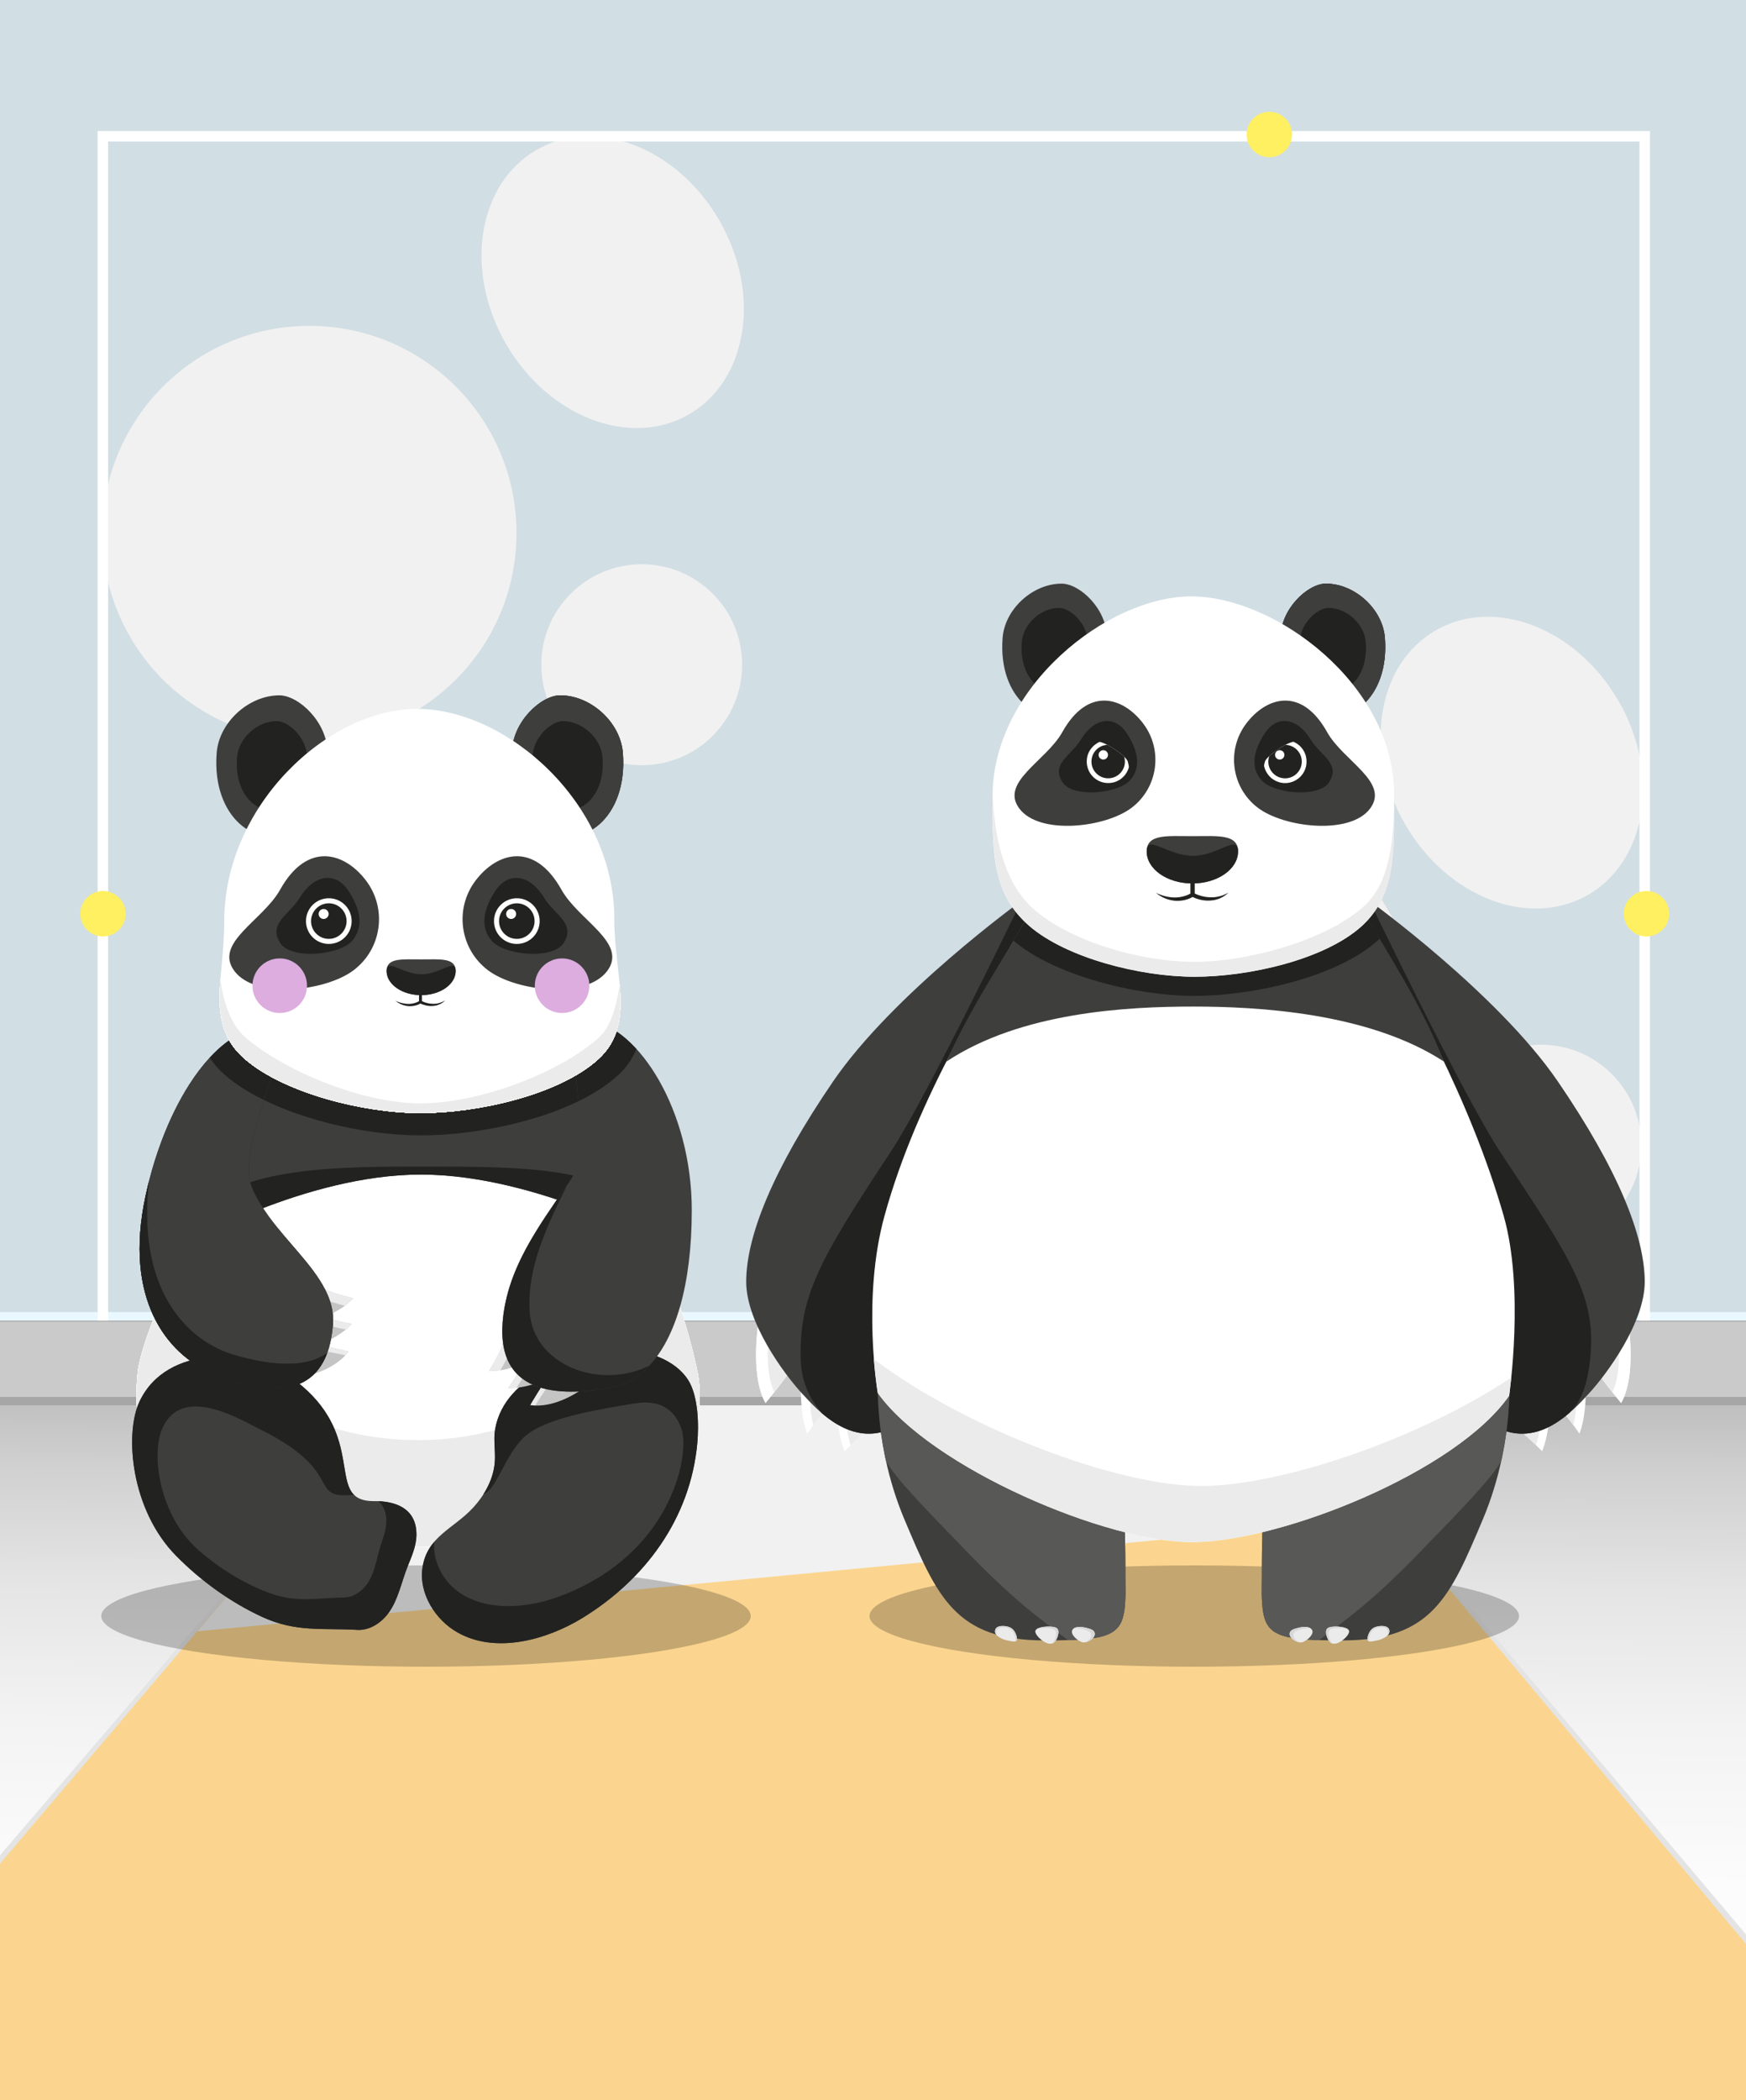 <?xml version="1.0" encoding="UTF-8"?><svg xmlns="http://www.w3.org/2000/svg" xmlns:xlink="http://www.w3.org/1999/xlink" viewBox="0 0 500 601"><rect x="0" y="0" width="500" height="601" fill="#808080" stroke="none"/><defs><style>.cls-1{fill:#e8f8fe;}.cls-2{fill:#fff;}.cls-3{fill:#cacaca;}.cls-4{fill:#dcadde;}.cls-5{fill:#f5f5f5;}.cls-6{fill:#a6a6a6;}.cls-7{isolation:isolate;}.cls-8{fill:#fbd58f;}.cls-9{fill:#585857;}.cls-9,.cls-10,.cls-11,.cls-12,.cls-13,.cls-14,.cls-15{mix-blend-mode:multiply;}.cls-10{fill:url(#Degradado_sin_nombre_5);}.cls-16{stroke:#fff;stroke-miterlimit:10;stroke-width:3px;}.cls-16,.cls-17{fill:none;}.cls-11,.cls-18{fill:#f1f1f1;}.cls-19{fill:#d1dee4;}.cls-20{fill:#3e3e3d;}.cls-21{clip-path:url(#clippath);}.cls-22{fill:#ebebeb;}.cls-12{opacity:.22;}.cls-23{fill:#cceaf0;}.cls-24{fill:#222221;}.cls-13{fill:#e4e4e4;}.cls-25{fill:#fff061;}.cls-14{fill:#d8d8d8;}.cls-26{fill:#c4c4c4;}</style><clipPath id="clippath"><rect class="cls-17" width="500" height="601"/></clipPath><linearGradient id="Degradado_sin_nombre_5" x1="249.15" y1="612.07" x2="250.44" y2="383.91" gradientUnits="userSpaceOnUse"><stop offset="0" stop-color="#fff"/><stop offset=".32" stop-color="#fcfcfc"/><stop offset=".52" stop-color="#f3f3f3"/><stop offset=".69" stop-color="#e5e5e5"/><stop offset=".84" stop-color="#d0d0d0"/><stop offset=".97" stop-color="#b6b6b6"/><stop offset="1" stop-color="#b0b0b0"/></linearGradient></defs><g class="cls-7"><g id="Capa_2"><g id="Capa_1-2"><g class="cls-21"><rect id="pared" class="cls-19" width="500" height="378"/><rect id="suelo" class="cls-23" x="-.34" y="382" width="500.34" height="219"/><rect id="suelo-2" class="cls-10" x="-.34" y="382" width="500.34" height="219"/><g id="alfombra"><polygon class="cls-13" points="540 601 0 601 .01 530.96 109.8 402.83 371.99 402 500 553.62 540 601"/><polygon id="alfombra-2" class="cls-8" points="537.38 601 -.38 601 .01 533.38 111.31 402.24 370.84 402 500 556.33 537.38 601"/><polygon class="cls-11" points="397.98 434.43 56.55 466.86 111.31 402.24 370.84 402 397.98 434.43"/></g><g id="zocalo"><rect class="cls-3" y="378.13" width="500" height="24.06"/><rect class="cls-6" y="399.79" width="500" height="2.4"/><rect class="cls-1" y="375.49" width="500" height="2.4"/></g><g><g><g id="ursids" class="cls-15"><circle class="cls-18" cx="88.6" cy="152.57" r="59.31"/><ellipse class="cls-18" cx="175.45" cy="80.76" rx="35.29" ry="43.69" transform="translate(-16.87 98.54) rotate(-30)"/><circle class="cls-18" cx="183.77" cy="190.24" r="28.76"/></g><g id="ursids-2" class="cls-15"><circle class="cls-18" cx="346.1" cy="290.07" r="59.31"/><ellipse class="cls-18" cx="432.95" cy="218.26" rx="35.29" ry="43.69" transform="translate(-51.13 245.72) rotate(-30)"/><circle class="cls-18" cx="441.27" cy="327.74" r="28.76"/></g></g><polyline class="cls-16" points="29.46 378 29.46 39 471 39 471 378"/></g><ellipse class="cls-12" cx="342" cy="462.5" rx="93" ry="14.5"/><ellipse class="cls-12" cx="122" cy="462.5" rx="93" ry="14.5"/><g><g id="G12L01T010101_NBN_sin_N"><g><path class="cls-2" d="m217.52,376.23s-3.17,16.68,1.7,25.3c0,0,7.56-9.12,7.31-10.08-.12-.47-.4-3.49-2.6-7.14-2.25-3.73-6.41-8.08-6.41-8.08Z"/><path class="cls-2" d="m217.52,376.23s-3.17,16.68,1.7,25.3c0,0,7.56-9.12,7.31-10.08-.12-.47-.4-3.49-2.6-7.14-2.25-3.73-6.41-8.08-6.41-8.08Z"/><path class="cls-22" d="m226.53,391.45c-.12-.47-.4-3.49-2.6-7.14-.94-1.57-2.23-3.24-3.4-4.66-.46,2.97-1.7,12.85,1.21,18.76,2.17-2.74,4.94-6.38,4.78-6.96Z"/><path class="cls-2" d="m229.43,391.42s-.88,12.65,1.76,18.88c0,0,4-6.18,7.45-8.62,2.11-1.5-1.35-4.33-3.94-7.25-1.69-1.9-5.27-3.01-5.27-3.01Z"/><path class="cls-22" d="m234.7,394.43c-.73-.83-1.82-1.5-2.82-2-.12,2.67-.31,10.11,1.02,15.43,1.49-2,3.71-4.74,5.74-6.18,2.11-1.5-1.35-4.33-3.94-7.25Z"/><path class="cls-2" d="m240.58,399.84s-2.04,7.03,1.26,15.49c0,0,4.54-4.6,7.48-6.72,1.47-1.06-.82-3.81-3.05-6.19s-5.69-2.58-5.69-2.58Z"/><path class="cls-22" d="m242.82,400.3c-.35,1.56-1.26,6.88.77,13.31,1.59-1.53,3.95-3.72,5.73-5,1.47-1.06-.82-3.81-3.05-6.19-1.05-1.12-2.36-1.75-3.45-2.12Z"/></g><path class="cls-20" d="m292.49,257.82s-36.73,26.53-53.94,51.71c-17.21,25.18-24.86,44.23-24.86,57.32,0,11.64,10.83,26.33,15.8,31.75s14.21,15.51,25.97,10.21c11.76-5.29,27.65-74.75,31.02-89.12,2.4-10.24,16.76-56.73,6.02-61.88Z"/><path class="cls-24" d="m292.49,257.82s-27.15,56.33-37.43,71.85c-20.79,31.37-26.14,41.38-25.77,59.22.2,9.71,5.6,14.58,5.94,15.46,5.14,4.43,12.08,8.13,20.22,4.47,11.76-5.29,27.65-74.75,31.02-89.12,2.4-10.24,16.76-56.73,6.02-61.88Z"/></g><g id="G13L02T010101_NBN_sin_N"><g><path class="cls-2" d="m465.94,376.23s3.17,16.68-1.7,25.3c0,0-7.56-9.12-7.31-10.08.12-.47.4-3.49,2.6-7.14,2.25-3.73,6.41-8.08,6.41-8.08Z"/><path class="cls-2" d="m465.94,376.23s3.17,16.68-1.7,25.3c0,0-7.56-9.12-7.31-10.08.12-.47.4-3.49,2.6-7.14,2.25-3.73,6.41-8.08,6.41-8.08Z"/><path class="cls-22" d="m456.94,391.45c.12-.47.4-3.49,2.6-7.14.94-1.57,2.23-3.24,3.4-4.66.46,2.97,1.7,12.85-1.21,18.76-2.17-2.74-4.94-6.38-4.78-6.96Z"/><path class="cls-2" d="m454.04,391.42s.88,12.65-1.76,18.88c0,0-4-6.18-7.45-8.62-2.11-1.5,1.35-4.33,3.94-7.25,1.69-1.9,5.27-3.01,5.27-3.01Z"/><path class="cls-22" d="m448.76,394.43c.73-.83,1.82-1.5,2.82-2,.12,2.67.31,10.11-1.02,15.43-1.49-2-3.71-4.74-5.74-6.18-2.11-1.5,1.35-4.33,3.94-7.25Z"/><path class="cls-2" d="m442.89,399.84s2.04,7.03-1.26,15.49c0,0-4.54-4.6-7.48-6.72-1.47-1.06.82-3.81,3.05-6.19,2.25-2.4,5.69-2.58,5.69-2.58Z"/><path class="cls-22" d="m440.65,400.3c.35,1.56,1.26,6.88-.77,13.31-1.59-1.53-3.95-3.72-5.73-5-1.47-1.06.82-3.81,3.05-6.19,1.05-1.12,2.36-1.75,3.45-2.12Z"/></g><path class="cls-20" d="m392.2,257.82s36.73,26.53,53.94,51.71c17.21,25.18,24.86,44.23,24.86,57.32,0,11.64-10.83,26.33-15.8,31.75-4.96,5.42-14.21,15.51-25.97,10.21-11.76-5.29-27.65-74.75-31.02-89.12-2.4-10.24-16.76-56.73-6.02-61.88Z"/><path class="cls-24" d="m392.18,257.82s27.15,56.33,37.43,71.85c20.79,31.37,27.6,41.47,25.77,59.22-1.3,12.65-5.6,14.58-5.94,15.46-5.14,4.43-12.08,8.13-20.22,4.47-11.76-5.29-27.65-74.75-31.02-89.12-2.4-10.24-16.76-56.73-6.02-61.88Z"/></g><g id="G10L03T010101_NBN_sin"><path class="cls-20" d="m251.44,400.38c.03.7.07,1.42.11,2.15.21,3.42.6,7.1,1.26,10.95.2,1.11.41,2.24.64,3.37.06.32.12.65.21.99,1.19,5.5,2.91,11.24,5.31,16.94,9.36,22.17,14.54,34.69,40.19,34.69,2.48,0,4.7-.02,6.68-.08.36-.01.73-.02,1.09-.04,3.27-.12,5.84-.37,7.88-.82.02-.01.03-.01.05-.01.5-.12.97-.25,1.41-.39.02,0,.04-.01.05-.01.45-.15.85-.31,1.23-.5.36-.17.69-.33.97-.5.22-.14.41-.26.55-.37.12-.1.25-.21.36-.31,1.21-1.03,1.93-2.45,2.33-4.33.14-.6.24-1.22.31-1.84-.01-.01-.01-.02,0-.03.03-.28.05-.56.08-.84.08-.95.14-1.97.16-3.09v-.56c.03-1.91-.01-4.08-.03-6.55v-.05c-.02-1.4-.03-2.9-.03-4.49,0-.67-.02-1.33-.03-2.01-.02-.68-.05-1.34-.07-2.02-.18-4.85.73-8.97,2.52-13.48,1.71-4.32,1.1-7.84-.55-11.19h0c-1.25-2.52-3.08-4.93-4.99-7.5-2.96-4.01-5.57-8.07-8.63-12.05-2.46-3.19-4.74-6.46-7.17-9.63-.05-.07-.11-.15-.18-.23-1.16-1.5-2.33-2.98-3.6-4.42-.26-.32-.54-.62-.81-.94-8.61-9.55-18.34-20.28-32.34-20.32-.85-.01-1.72.04-2.52.33-1.87.68-3.06,2.49-4.01,4.24-3.08,5.71-5.91,12.56-7.36,18.88-.06.29-.14.59-.2.9-.15.7-.28,1.41-.39,2.11-.05.33-.09.68-.14,1.02-.02.17-.04.33-.06.5-.04.49-.09,1-.14,1.54-.08,1.07-.15,2.21-.19,3.41-.06,2.02-.06,4.24.03,6.59Z"/><path class="cls-9" d="m251.44,400.38c.03.7.07,1.42.11,2.15.21,3.42.6,7.1,1.26,10.95.2,1.11.41,2.24.64,3.37.06.32.12.65.21.99,1.75,4.57,17.1,19.82,20.6,23.51,16.09,16.92,23.34,21.66,31.58,28.05.36-.01.73-.02,1.09-.04,2.56-.1,5.07-.35,7.6-.78.09-.01.19-.03.28-.04.02-.01.03-.01.05-.01.5-.12.97-.25,1.41-.39.02,0,.04-.01.05-.01.45-.15.85-.31,1.23-.5.36-.17.69-.33.97-.5.22-.14.41-.26.55-.37.12-.1.25-.21.36-.31,1.21-1.03,1.93-2.45,2.33-4.33.14-.6.24-1.22.31-1.84-.01-.01-.01-.02,0-.03.03-.28.05-.56.08-.84.08-.95.14-1.97.16-3.09v-.56c0-2.16-.19-4.4-.03-6.55v-.05c-.02-1.4-.03-2.9-.03-4.49,0-.67-.02-1.33-.03-2.01-.02-.68-.05-1.34-.07-2.02-.18-4.85.73-8.97,2.52-13.48,1.71-4.32,1.1-7.84-.55-11.19h0c-1.75-2.41-3.22-5.09-4.99-7.5-2.96-4.01-5.57-8.07-8.63-12.05-2.46-3.19-4.74-6.46-7.17-9.63-.05-.07-.11-.15-.18-.23-1.21-1.47-2.36-2.98-3.6-4.42-.26-.32-.54-.62-.81-.94-8.61-9.55-18.34-20.28-32.34-20.32-.85-.01-1.72.04-2.52.33-1.87.68-3.06,2.49-4.01,4.24-3.08,5.71-5.91,12.56-7.36,18.88-.06.29-.14.59-.2.9-.15.7-.28,1.41-.39,2.11-.05.33-.09.68-.14,1.02-.02.17-.04.33-.06.5-.05.49-.09,1-.14,1.54-.08,1.07-.15,2.21-.19,3.41-.06,2.02-.06,4.24.03,6.59Z"/><g id="garras"><path class="cls-22" d="m291.13,469.45c-.16.3-.53.41-1.16.31-.97-.16-1.95-.32-2.88-.71-.77-.32-2.52-1.2-2.09-2.62.37-1.23,2.22-1.18,3.21-.99,1.55.29,2.32,1.08,2.82,2.56.22.66.27,1.15.11,1.45Z"/><path class="cls-14" d="m285,466.43c.37-1.23,2.22-1.18,3.21-.99,1.55.29,2.32,1.08,2.82,2.56.22.66.27,1.15.11,1.45-.07.12-.17.21-.31.27.09-.3.04-.74-.13-1.32-.44-1.48-1.13-2.27-2.5-2.56-.87-.19-2.51-.24-2.85.99-.13.47-.04.88.16,1.24-.43-.43-.71-.97-.51-1.64Z"/><path class="cls-22" d="m300.95,470.42c-.26.02-.54-.01-.85-.09-1.1-.27-3.32-1.84-3.61-3.3-.08-.4.25-.73.56-.91,1.18-.66,3.97-.82,5.24-.34,1.38.52.69,2.55.21,3.46-.4.75-.89,1.13-1.55,1.17Z"/><path class="cls-14" d="m301.8,469.67c.48-.91,1.17-2.93-.21-3.46-1.16-.44-3.57-.35-4.88.17.1-.11.22-.2.34-.26,1.18-.66,3.97-.82,5.24-.34,1.38.52.69,2.55.21,3.46-.32.6-.7.96-1.17,1.1.17-.18.33-.4.48-.68Z"/><path class="cls-22" d="m312.04,466.14c.77.24,1.35.63,1.45,1.26.24,1.5-2.13,2.82-3.37,2.64-1.38-.2-4.44-2.8-2.58-4.04,1.15-.77,3.29-.24,4.5.13Z"/><path class="cls-14" d="m312.43,467.76c-.1-.64-.68-1.03-1.45-1.26-.9-.27-2.3-.64-3.44-.49,1.15-.77,3.29-.23,4.5.14.77.24,1.35.63,1.45,1.26.21,1.26-1.45,2.39-2.72,2.62.96-.48,1.81-1.33,1.66-2.26Z"/></g></g><g id="G11L04T010101_NBN_sin"><path class="cls-20" d="m432.19,400.38c-.03.7-.07,1.42-.11,2.15-.21,3.42-.6,7.1-1.26,10.95-.2,1.11-.41,2.24-.64,3.37-.06.32-.12.65-.21.99-1.19,5.5-2.91,11.24-5.31,16.94-9.36,22.17-14.54,34.69-40.19,34.69-2.48,0-4.7-.02-6.68-.08-.36-.01-.73-.02-1.09-.04-3.27-.12-5.84-.37-7.88-.82-.02-.01-.03-.01-.05-.01-.5-.12-.97-.25-1.41-.39-.02,0-.04-.01-.05-.01-.45-.15-.85-.31-1.23-.5-.36-.17-.69-.33-.97-.5-.22-.14-.41-.26-.55-.37-.12-.1-.25-.21-.36-.31-1.21-1.03-1.93-2.45-2.33-4.33-.14-.6-.24-1.22-.31-1.84.01-.01.01-.02,0-.03-.03-.28-.05-.56-.08-.84-.08-.95-.14-1.97-.16-3.09v-.56c-.03-1.91.01-4.08.03-6.55v-.05c.02-1.4.03-2.9.03-4.49,0-.67.02-1.33.03-2.01.02-.68.05-1.34.07-2.02.18-4.85-.73-8.97-2.52-13.48-1.71-4.32-1.1-7.84.55-11.19h0c1.25-2.52,3.08-4.93,4.99-7.5,2.96-4.01,5.57-8.07,8.63-12.05,2.46-3.19,4.74-6.46,7.17-9.63.05-.07.11-.15.18-.23,1.16-1.5,2.33-2.98,3.6-4.42.26-.32.54-.62.81-.94,8.61-9.55,18.34-20.28,32.34-20.32.85-.01,1.72.04,2.52.33,1.87.68,3.06,2.49,4.01,4.24,3.08,5.71,5.91,12.56,7.36,18.88.06.29.14.59.2.9.15.7.28,1.41.39,2.11.05.33.09.68.14,1.02.02.17.04.33.06.5.04.49.09,1,.14,1.54.08,1.07.15,2.21.19,3.41.06,2.02.06,4.24-.03,6.59Z"/><path class="cls-9" d="m432.19,400.38c-.03.7-.07,1.42-.11,2.15-.21,3.42-.6,7.1-1.26,10.95-.2,1.11-.41,2.24-.64,3.37-.06.32-.12.65-.21.99-1.75,4.57-17.1,19.82-20.6,23.51-16.09,16.92-23.34,21.66-31.58,28.05-.36-.01-.73-.02-1.09-.04-2.56-.1-5.07-.35-7.6-.78-.09-.01-.19-.03-.28-.04-.02-.01-.03-.01-.05-.01-.5-.12-.97-.25-1.41-.39-.02,0-.04-.01-.05-.01-.45-.15-.85-.31-1.23-.5-.36-.17-.69-.33-.97-.5-.22-.14-.41-.26-.55-.37-.12-.1-.25-.21-.36-.31-1.21-1.03-1.93-2.45-2.33-4.33-.14-.6-.24-1.22-.31-1.84.01-.01.01-.02,0-.03-.03-.28-.05-.56-.08-.84-.08-.95-.14-1.97-.16-3.09v-.56c0-2.16.19-4.4.03-6.55v-.05c.02-1.4.03-2.9.03-4.49,0-.67.02-1.33.03-2.01.02-.68.05-1.34.07-2.02.18-4.85-.73-8.97-2.52-13.48-1.71-4.32-1.1-7.84.55-11.19h0c1.75-2.41,3.22-5.09,4.99-7.5,2.96-4.01,5.57-8.07,8.63-12.05,2.46-3.19,4.74-6.46,7.17-9.63.05-.07.11-.15.18-.23,1.21-1.47,2.36-2.98,3.6-4.42.26-.32.54-.62.81-.94,8.61-9.55,18.34-20.28,32.34-20.32.85-.01,1.72.04,2.52.33,1.87.68,3.06,2.49,4.01,4.24,3.08,5.71,5.91,12.56,7.36,18.88.06.29.14.59.2.9.15.7.28,1.41.39,2.11.05.33.09.68.14,1.02.02.17.04.33.06.5.05.49.09,1,.14,1.54.08,1.07.15,2.21.19,3.41.06,2.02.06,4.24-.03,6.59Z"/><g id="garras-2"><path class="cls-22" d="m391.7,469.45c.16.3.53.41,1.16.31.97-.16,1.95-.32,2.88-.71.77-.32,2.52-1.2,2.09-2.62-.37-1.23-2.22-1.18-3.21-.99-1.55.29-2.32,1.08-2.82,2.56-.22.66-.27,1.15-.11,1.45Z"/><path class="cls-14" d="m397.83,466.43c-.37-1.23-2.22-1.18-3.21-.99-1.55.29-2.32,1.08-2.82,2.56-.22.66-.27,1.15-.11,1.45.07.12.17.21.31.27-.09-.3-.04-.74.13-1.32.44-1.48,1.13-2.27,2.5-2.56.87-.19,2.51-.24,2.85.99.13.47.04.88-.16,1.24.43-.43.71-.97.51-1.64Z"/><path class="cls-22" d="m381.88,470.42c.26.02.54-.01.85-.09,1.1-.27,3.32-1.84,3.61-3.3.08-.4-.25-.73-.56-.91-1.18-.66-3.97-.82-5.24-.34-1.38.52-.69,2.55-.21,3.46.4.75.89,1.13,1.55,1.17Z"/><path class="cls-14" d="m381.03,469.67c-.48-.91-1.17-2.93.21-3.46,1.16-.44,3.57-.35,4.88.17-.1-.11-.22-.2-.34-.26-1.18-.66-3.97-.82-5.24-.34-1.38.52-.69,2.55-.21,3.46.32.6.7.96,1.17,1.1-.17-.18-.33-.4-.48-.68Z"/><path class="cls-22" d="m370.79,466.14c-.77.24-1.35.63-1.45,1.26-.24,1.5,2.13,2.82,3.37,2.64,1.38-.2,4.44-2.8,2.58-4.04-1.15-.77-3.29-.24-4.5.13Z"/><path class="cls-14" d="m370.39,467.76c.1-.64.68-1.03,1.45-1.26.9-.27,2.3-.64,3.44-.49-1.15-.77-3.29-.23-4.5.14-.77.24-1.35.63-1.45,1.26-.21,1.26,1.45,2.39,2.72,2.62-.96-.48-1.81-1.33-1.66-2.26Z"/></g></g><g id="G02L05T010101_BNB_sin_N"><path class="cls-2" d="m430.59,347.9c6.06,21.09,1.58,51.54,1.58,51.54-15.05,21.66-64.62,41.54-90.22,41.9-24.72.35-75.34-21.3-90.57-42.68,0,0-4.66-26.96,1.93-50.76,9.48-34.25,28.68-63.76,40.74-85.24,7.32-13.05,23.58-20.12,47.93-20.86,24.04-.72,40.35,5.4,48.03,18.49,13.98,23.85,31.11,54.68,40.58,87.6Z"/><path class="cls-22" d="m344.7,425.27c-24.03.34-68.08-16.33-94.46-36.31.47,5.95,1.12,9.7,1.12,9.7,15.23,21.38,65.85,43.02,90.57,42.68,25.6-.36,75.17-20.24,90.22-41.9,0,0,.29-1.95.62-5.19-26.25,17.49-65.08,30.7-88.07,31.03Z"/><path class="cls-20" d="m341.74,288.07c18.2,0,50.16,1.65,71.77,15.75-6.6-16.68-15.97-30.77-23.46-43.53-7.68-13.1-23.99-19.22-48.03-18.49-24.34.73-40.64,7.81-47.96,20.86-6.48,11.55-15.74,24.89-23.05,41.16,21.48-14.26,52.04-15.75,70.74-15.75Z"/><path class="cls-24" d="m394.63,269.08c.12-.11.31-.31.43-.42-1.68-3.01-3.32-5.54-5.09-8.31-8.19-12.78-23.99-19.22-48.03-18.49-24.34.73-40.64,7.81-47.96,20.86-1.18,2.1-2.45,4.26-3.78,6.48,11.59,9.88,34.96,15.82,51.81,15.82s41.07-5.44,52.63-15.94Z"/></g><g id="G08L06T010101_Negro_G_N"><path id="oreja_I" class="cls-20" d="m316.99,182.51c0,8.25-2.93,13.42-11.82,20.64-6.4,5.2-19.46-2.65-18.05-20.64.65-8.22,8.64-15.48,16.89-15.48,5.22,0,12.98,7.28,12.98,15.48Z"/><path id="oreja_I-2" class="cls-24" d="m311.47,183.76c0,5.21-1.85,8.48-7.47,13.04-4.04,3.28-12.29-1.68-11.4-13.04.41-5.19,5.46-9.78,10.67-9.78,3.3,0,8.2,4.6,8.2,9.78Z"/></g><g id="G09L07T010101_Negro_G_N"><g id="oreja_D"><path class="cls-20" d="m366.72,182.51c0,8.25,2.93,13.42,11.82,20.64,6.4,5.2,19.46-2.65,18.05-20.64-.65-8.22-8.64-15.48-16.89-15.48-5.22,0-12.98,7.28-12.98,15.48Z"/><path class="cls-20" d="m366.72,182.51c0,8.25,2.93,13.42,11.82,20.64,6.4,5.2,19.46-2.65,18.05-20.64-.65-8.22-8.64-15.48-16.89-15.48-5.22,0-12.98,7.28-12.98,15.48Z"/><path class="cls-20" d="m366.72,182.51c0,8.25,2.93,13.42,11.82,20.64,6.4,5.2,19.46-2.65,18.05-20.64-.65-8.22-8.64-15.48-16.89-15.48-5.22,0-12.98,7.28-12.98,15.48Z"/></g><path id="oreja_D-2" class="cls-24" d="m372.24,183.76c0,5.21,1.85,8.48,7.47,13.04,4.04,3.28,12.29-1.68,11.4-13.04-.41-5.19-5.46-9.78-10.67-9.78-3.3,0-8.2,4.6-8.2,9.78Z"/></g><g id="G03L08T010101_Albino_sin_F1"><path id="cabeza" class="cls-2" d="m399.2,227.16c0,15.37.92,28.62-9.28,37.89-10.52,9.55-32.02,14.49-47.87,14.49s-36.75-5.45-47.25-14.49c-10.81-9.31-10.58-21.29-10.58-37.12,0-31.22,32.87-57.25,56.92-57.25s58.06,25.27,58.06,56.49Z"/><path class="cls-22" d="m390.63,259.33c-10.52,9.55-32.68,15.93-48.52,15.93s-35.42-5.87-45.92-14.92c-9.01-7.76-11.68-21.92-11.88-34.08-.02.55-.03,1.11-.03,1.66,0,15.83-.22,27.81,10.58,37.12,10.5,9.04,31.86,14.49,47.25,14.49s37.35-4.94,47.87-14.49c10.02-9.1,9.31-22.03,9.28-37.05-.15,11.08-.73,24.16-8.63,31.34Z"/></g><g id="G14L09T010101_negro_panda"><path class="cls-20" d="m304.21,209.53c-4.64,8.3-18,14.31-12.28,21.9,5.72,7.59,24.5,5.49,32.09-.23,7.59-5.72,9.1-16.51,3.38-24.1-5.72-7.59-15.8-10.8-23.19,2.43Z"/><path class="cls-24" d="m323.69,223.21c-3.4,4.01-16.35,5.11-19.31.82-3.68-5.33,2.4-7.82,5.12-12.33,3.78-6.28,9.63-7.24,13.17-1.85,2.86,4.36,4.43,9.36,1.03,13.37Z"/></g><g id="G15L10T010101_negro_panda"><path class="cls-20" d="m380.05,209.53c4.64,8.3,18,14.31,12.28,21.9-5.72,7.59-24.5,5.49-32.09-.23-7.59-5.72-9.1-16.51-3.38-24.1,5.72-7.59,15.8-10.8,23.19,2.43Z"/><path class="cls-24" d="m361.18,223.21c3.4,4.01,16.35,5.11,19.31.82,3.68-5.33-2.4-7.82-5.12-12.33-3.78-6.28-9.63-7.24-13.17-1.85-2.86,4.36-4.43,9.36-1.03,13.37Z"/></g><g id="G04L11T010101_negro"><path class="cls-2" d="m323.26,219.62h0c-.04.18-.09.33-.16.49-.04.1-.08.21-.12.31-.12.3-.28.57-.45.84-.1.16-.21.3-.31.45,0,.01-.01.01-.01.01-.12.16-.24.3-.37.44-.14.15-.27.29-.43.42-.14.12-.27.23-.42.33-.3.24-.64.44-.98.59-.17.08-.34.16-.53.23-.16.05-.32.11-.49.16-.04.01-.07.02-.11.03-.18.04-.35.08-.53.1-.2.04-.4.06-.6.07-3.4.22-6.31-2.35-6.53-5.75-.02-.39-.01-.76.04-1.12,0-.11.02-.23.04-.34.11-.71.36-1.37.72-1.98.06-.12.14-.24.22-.35.16-.24.32-.46.52-.67.09-.12.21-.24.32-.34.1-.1.22-.2.32-.29.23-.19.47-.36.72-.52l.37-.22s.01,0,.01,0l.41-.19c.59.11,1.35.43,2.18.85,1.72.89,3.67,2.26,4.85,3.42.49.47.84.91.99,1.26.02.05.03.09.04.15.17.61.3,1.18.29,1.62Z"/><path class="cls-24" d="m322.13,217.65c.17,2.63-1.83,4.92-4.47,5.08-2.65.18-4.93-1.83-5.09-4.47-.17-2.65,1.83-4.92,4.47-5.09h.05c1.72.89,3.67,2.26,4.85,3.42v.02c.04.12.07.25.09.37.05.22.08.44.09.67Z"/><circle class="cls-2" cx="315.95" cy="216.04" r="1.34"/></g><g id="G05L12T010101_negro"><path class="cls-2" d="m374.15,218.35c-.22,3.4-3.15,5.97-6.54,5.75-.37-.02-.73-.08-1.08-.17-.16-.04-.3-.08-.45-.14-.16-.05-.3-.1-.45-.17-.03-.01-.06-.02-.08-.03-.12-.05-.24-.11-.35-.18-.67-.33-1.26-.79-1.75-1.34-.1-.11-.2-.23-.29-.35-.08-.09-.16-.2-.22-.3-.09-.14-.19-.27-.26-.42t-.02-.02c-.06-.12-.13-.25-.19-.37-.02-.04-.04-.07-.05-.11-.06-.14-.11-.27-.17-.41-.06-.16-.11-.32-.16-.48-.04-.17-.08-.33-.11-.5.04-.33.15-.72.25-1.11.01-.05.03-.09.05-.15.17-.4.6-.92,1.21-1.46,1.19-1.11,3.01-2.37,4.62-3.23h.01c.86-.44,1.66-.76,2.26-.87h.02c.09.04.19.08.27.12.11.05.23.11.33.18.07.03.14.07.2.11.17.09.33.21.49.32.11.09.24.19.35.29.53.46.98,1.01,1.32,1.62.06.1.12.22.18.33.01.02.02.04.03.06.06.11.11.24.16.36.16.37.26.77.33,1.18.02.11.04.23.04.34.05.36.06.74.04,1.12Z"/><path class="cls-24" d="m372.78,218.27c-.17,2.63-2.45,4.65-5.08,4.47-2.65-.17-4.65-2.45-4.48-5.08.02-.25.05-.49.1-.73.04-.19.09-.36.16-.53,1.19-1.11,3.01-2.37,4.62-3.23h.01c.06,0,.14,0,.2.01,2.63.18,4.65,2.45,4.47,5.09Z"/><circle class="cls-2" cx="366.47" cy="216.04" r="1.34"/></g><path id="G06L13T010101_cerrada" class="cls-24" d="m349.31,256.48c-.42.14-.86.19-1.28.26-.44.02-.86.09-1.3.06-.86-.02-1.72-.12-2.56-.35l-.62-.18c-.2-.07-.41-.13-.61-.21-.28-.1-.56-.23-.81-.36v-4.75h-1.24v4.78c-.25.15-.54.29-.82.41-.4.16-.81.3-1.23.4-.84.23-1.71.31-2.59.31-.22,0-.44-.03-.66-.04l-.33-.03-.33-.05c-.22-.04-.44-.06-.66-.1l-.65-.16-.33-.08-.32-.11-.65-.21c-.22-.07-.42-.17-.64-.26l-.65-.26c.37.27.74.56,1.14.81.2.12.41.23.62.34l.31.17.33.14c.86.39,1.8.62,2.76.75.96.12,1.94.05,2.9-.14.48-.09.94-.25,1.4-.42.36-.15.69-.3,1.03-.5.34.17.67.3,1.01.43.45.16.91.3,1.37.4.93.19,1.89.28,2.84.19.48-.02.94-.13,1.41-.22.45-.15.91-.26,1.33-.47.87-.37,1.62-.93,2.3-1.54-.82.4-1.62.81-2.49,1.01Z"/><g id="G07L14T010101_pandanegro_G"><path class="cls-20" d="m354.54,243.67c0,5.06-5.86,9.16-13.08,9.16s-13.08-4.1-13.08-9.16,5.86-4.37,13.08-4.37,13.08-.68,13.08,4.37Z"/><path class="cls-24" d="m354.54,243.67c0,5.06-5.86,9.16-13.08,9.16s-13.08-4.1-13.08-9.16,5.99,1.26,13.22,1.26,12.95-6.32,12.95-1.26Z"/></g></g><g><g id="G02L01T0101_BNB_sin"><g><path class="cls-2" d="m175.24,442.52c-17.23,0-40.85,0-54.82.13-14.28.14-37.98-.13-54.08-.13-20.08,0-29.2-29.26-26.9-49.84.02-.16.04-.32.06-.48.02-.16.05-.33.07-.5.02-.11.04-.23.06-.34,0-.02,0-.04.01-.06.01-.08.03-.16.05-.25.15-.79.34-1.63.57-2.52.03-.12.06-.24.1-.36.16-.61.34-1.25.54-1.91.06-.2.12-.4.18-.6.12-.39.24-.78.38-1.19.14-.41.27-.83.42-1.26.06-.19.13-.38.2-.57.06-.18.13-.36.19-.55.7-2.01,1.5-4.16,2.36-6.39.14-.36.27-.72.42-1.08.53-1.36,1.07-2.76,1.64-4.19,1.83-4.64,3.79-9.55,5.62-14.44.39-1.03.78-2.06,1.2-3.09,5.7-14.29,13.43-27.65,15.95-39.67.12-.55.22-1.09.31-1.63.52-3.02.68-5.95.36-8.79-.33-2.95-.05-5.52.73-7.76,5.34-15.48,34.17-15.43,49.48-15.49,14.1-.05,41.22-.02,48.97,12.58.76,1.23,1.33,2.57,1.68,4.05.47,1.97.57,4.16.22,6.62-.36,2.48-.27,5.07.14,7.75.06.43.14.87.22,1.3,1.21,6.34,4.13,13.13,7.36,20.11,3.2,6.92,6.69,14.03,9.1,21.04.05.15.1.3.15.45.02.04.03.09.04.13,0,0,0,0,0,.01.23.68.44,1.35.65,2.02.03.09.05.18.08.26,1.44,4.73,2.92,9.24,4.34,13.67.32.98.63,1.96.94,2.93.15.49.31.97.46,1.46.15.48.3.97.45,1.45.11.36.22.71.33,1.06.14.45.27.9.41,1.35.09.29.17.57.26.86.11.36.22.72.32,1.09.14.48.28.97.42,1.45.42,1.45.81,2.9,1.19,4.36.13.49.25.97.37,1.46.38,1.51.73,3.04,1.06,4.57.1.44.19.89.28,1.34,2.65,13.04-3.43,49.6-24.54,49.6Z"/><path class="cls-2" d="m175.24,442.52c-17.23,0-40.85,0-54.82.13-14.28.14-37.98-.13-54.08-.13-20.08,0-29.2-29.26-26.9-49.84.02-.16.04-.32.06-.48.02-.16.05-.33.07-.5.02-.11.04-.23.06-.34,0-.02,0-.04.01-.06.01-.08.03-.16.05-.25.15-.79.34-1.63.57-2.52.03-.12.06-.24.1-.36.16-.61.34-1.25.54-1.91.06-.2.12-.4.18-.6.12-.39.24-.78.38-1.19.14-.41.27-.83.42-1.26.06-.19.13-.38.2-.57.06-.18.13-.36.19-.55.7-2.01,1.5-4.16,2.36-6.39.14-.36.27-.72.42-1.08.53-1.36,1.07-2.76,1.64-4.19,1.83-4.64,3.79-9.55,5.62-14.44.39-1.03.78-2.06,1.2-3.09,5.7-14.29,13.43-27.65,15.95-39.67.12-.55.22-1.09.31-1.63.52-3.02.68-5.95.36-8.79-.33-2.95-.05-5.52.73-7.76,5.34-15.48,34.17-15.43,49.48-15.49,14.1-.05,41.22-.02,48.97,12.58.76,1.23,1.33,2.57,1.68,4.05.47,1.97.57,4.16.22,6.62-.36,2.48-.27,5.07.14,7.75.06.43.14.87.22,1.3,1.21,6.34,4.13,13.13,7.36,20.11,3.2,6.92,6.69,14.03,9.1,21.04.05.15.1.3.15.45.02.04.03.09.04.13,0,0,0,0,0,.01.23.68.44,1.35.65,2.02.03.09.05.18.08.26,1.44,4.73,2.92,9.24,4.34,13.67.32.98.63,1.96.94,2.93.15.49.31.97.46,1.46.15.48.3.97.45,1.45.11.36.22.71.33,1.06.14.45.27.9.41,1.35.09.29.17.57.26.86.11.36.22.72.32,1.09.14.48.28.97.42,1.45.42,1.45.81,2.9,1.19,4.36.13.49.25.97.37,1.46.38,1.51.73,3.04,1.06,4.57.1.44.19.89.28,1.34,2.65,13.04-3.43,49.6-24.54,49.6Z"/><path class="cls-2" d="m175.24,442.52c-17.23,0-40.85,0-54.82.13-14.28.14-37.98-.13-54.08-.13-20.08,0-29.2-29.26-26.9-49.84.02-.16.04-.32.06-.48.02-.16.05-.33.07-.5.02-.11.04-.23.06-.34,0-.02,0-.04.01-.06.01-.08.03-.16.05-.25.15-.79.34-1.63.57-2.52.03-.12.06-.24.1-.36.16-.61.34-1.25.54-1.91.06-.2.12-.4.18-.6.12-.39.24-.78.38-1.19.14-.41.27-.83.42-1.26.06-.19.13-.38.2-.57.06-.18.13-.36.19-.55.7-2.01,1.5-4.16,2.36-6.39.14-.36.27-.72.42-1.08.53-1.36,1.07-2.76,1.64-4.19,1.83-4.64,3.79-9.55,5.62-14.44.39-1.03.78-2.06,1.2-3.09,5.7-14.29,13.43-27.65,15.95-39.67.12-.55.22-1.09.31-1.63.52-3.02.68-5.95.36-8.79-.33-2.95-.05-5.52.73-7.76,5.34-15.48,34.17-15.43,49.48-15.49,14.1-.05,41.22-.02,48.97,12.58.76,1.23,1.33,2.57,1.68,4.05.47,1.97.57,4.16.22,6.62-.36,2.48-.27,5.07.14,7.75.06.43.14.87.22,1.3,1.21,6.34,4.13,13.13,7.36,20.11,3.2,6.92,6.69,14.03,9.1,21.04.05.15.1.3.15.45.02.04.03.09.04.13,0,0,0,0,0,.01.23.68.44,1.35.65,2.02.03.09.05.18.08.26,1.44,4.73,2.92,9.24,4.34,13.67.32.98.63,1.96.94,2.93.15.49.31.97.46,1.46.15.48.3.97.45,1.45.11.36.22.71.33,1.06.14.45.27.9.41,1.35.09.29.17.57.26.86.11.36.22.72.32,1.09.14.48.28.97.42,1.45.42,1.45.81,2.9,1.19,4.36.13.49.25.97.37,1.46.38,1.51.73,3.04,1.06,4.57.1.44.19.89.28,1.34,2.65,13.04-3.43,49.6-24.54,49.6Z"/><path class="cls-2" d="m175.24,442.52c-17.23,0-40.85,0-54.82.13-14.28.14-37.98-.13-54.08-.13-20.08,0-29.2-29.26-26.9-49.84.02-.16.04-.32.06-.48.02-.16.05-.33.07-.5.02-.11.04-.23.06-.34,0-.02,0-.04.01-.06.01-.08.03-.16.05-.25.15-.79.34-1.63.57-2.52.03-.12.06-.24.1-.36.16-.61.34-1.25.54-1.91.06-.2.12-.4.18-.6.12-.39.24-.78.38-1.19.14-.41.27-.83.42-1.26.06-.19.13-.38.2-.57.06-.18.13-.36.19-.55.7-2.01,1.5-4.16,2.36-6.39.14-.36.27-.72.42-1.08.53-1.36,1.07-2.76,1.64-4.19,1.83-4.64,3.79-9.55,5.62-14.44.39-1.03.78-2.06,1.2-3.09,5.7-14.29,13.43-27.65,15.95-39.67.12-.55.22-1.09.31-1.63.52-3.02.68-5.95.36-8.79-.33-2.95-.05-5.52.73-7.76,5.34-15.48,34.17-15.43,49.48-15.49,14.1-.05,41.22-.02,48.97,12.58.76,1.23,1.33,2.57,1.68,4.05.47,1.97.57,4.16.22,6.62-.36,2.48-.27,5.07.14,7.75.06.43.14.87.22,1.3,1.21,6.34,4.13,13.13,7.36,20.11,3.2,6.92,6.69,14.03,9.1,21.04.05.15.1.3.15.45.02.04.03.09.04.13,0,0,0,0,0,.01.23.68.44,1.35.65,2.02.03.09.05.18.08.26,1.44,4.73,2.92,9.24,4.34,13.67.32.98.63,1.96.94,2.93.15.49.31.97.46,1.46.15.48.3.97.45,1.45.11.36.22.71.33,1.06.14.45.27.9.41,1.35.09.29.17.57.26.86.11.36.22.72.32,1.09.14.48.28.97.42,1.45.42,1.45.81,2.9,1.19,4.36.13.49.25.97.37,1.46.38,1.51.73,3.04,1.06,4.57.1.44.19.89.28,1.34,2.65,13.04-3.43,49.6-24.54,49.6Z"/><path class="cls-2" d="m175.24,442.52c-17.23,0-40.85,0-54.82.13-14.28.14-37.98-.13-54.08-.13-20.08,0-29.2-29.26-26.9-49.84.02-.16.04-.32.06-.48.02-.16.05-.33.07-.5.02-.11.04-.23.06-.34,0-.02,0-.04.01-.06.01-.08.03-.16.05-.25.15-.79.34-1.63.57-2.52.03-.12.06-.24.1-.36.16-.61.34-1.25.54-1.91.06-.2.12-.4.18-.6.12-.39.24-.78.38-1.19.14-.41.27-.83.42-1.26.06-.19.13-.38.2-.57.06-.18.13-.36.19-.55.7-2.01,1.5-4.16,2.36-6.39.14-.36.27-.72.42-1.08.53-1.36,1.07-2.76,1.64-4.19,1.83-4.64,3.79-9.55,5.62-14.44.39-1.03.78-2.06,1.2-3.09,5.7-14.29,13.43-27.65,15.95-39.67.12-.55.22-1.09.31-1.63.52-3.02.68-5.95.36-8.79-.33-2.95-.05-5.52.73-7.76,5.34-15.48,34.17-15.43,49.48-15.49,14.1-.05,41.22-.02,48.97,12.58.76,1.23,1.33,2.57,1.68,4.05.47,1.97.57,4.16.22,6.62-.36,2.48-.27,5.07.14,7.75.06.43.14.87.22,1.3,1.21,6.34,4.13,13.13,7.36,20.11,3.2,6.92,6.69,14.03,9.1,21.04.05.15.1.3.15.45.02.04.03.09.04.13,0,0,0,0,0,.01.23.68.44,1.35.65,2.02.03.09.05.18.08.26,1.44,4.73,2.92,9.24,4.34,13.67.32.98.63,1.96.94,2.93.15.49.31.97.46,1.46.15.48.3.97.45,1.45.11.36.22.71.33,1.06.14.45.27.9.41,1.35.09.29.17.57.26.86.11.36.22.72.32,1.09.14.48.28.97.42,1.45.42,1.45.81,2.9,1.19,4.36.13.49.25.97.37,1.46.38,1.51.73,3.04,1.06,4.57.1.44.19.89.28,1.34,2.65,13.04-3.43,49.6-24.54,49.6Z"/><path class="cls-2" d="m175.24,442.52c-17.23,0-40.85,0-54.82.13-14.28.14-37.98-.13-54.08-.13-20.08,0-29.2-29.26-26.9-49.84.02-.16.04-.32.06-.48.02-.16.05-.33.07-.5.02-.11.04-.23.06-.34,0-.02,0-.04.01-.06.01-.08.03-.16.05-.25.15-.79.34-1.63.57-2.52.03-.12.06-.24.1-.36.16-.61.34-1.25.54-1.91.06-.2.12-.4.18-.6.12-.39.24-.78.38-1.19.14-.41.27-.83.42-1.26.06-.19.13-.38.2-.57.06-.18.13-.36.19-.55.7-2.01,1.5-4.16,2.36-6.39.14-.36.27-.72.42-1.08.53-1.36,1.07-2.76,1.64-4.19,1.83-4.64,3.79-9.55,5.62-14.44.39-1.03.78-2.06,1.2-3.09,5.7-14.29,13.43-27.65,15.95-39.67.12-.55.22-1.09.31-1.63.52-3.02.68-5.95.36-8.79-.33-2.95-.05-5.52.73-7.76,5.34-15.48,34.17-15.43,49.48-15.49,14.1-.05,41.22-.02,48.97,12.58.76,1.23,1.33,2.57,1.68,4.05.47,1.97.57,4.16.22,6.62-.36,2.48-.27,5.07.14,7.75.06.43.14.87.22,1.3,1.21,6.34,4.13,13.13,7.36,20.11,3.2,6.92,6.69,14.03,9.1,21.04.05.15.1.3.15.45.02.04.03.09.04.13,0,0,0,0,0,.01.23.68.44,1.35.65,2.02.03.09.05.18.08.26,1.44,4.73,2.92,9.24,4.34,13.67.32.98.63,1.96.94,2.93.15.49.31.97.46,1.46.15.48.3.97.45,1.45.11.36.22.71.33,1.06.14.45.27.9.41,1.35.09.29.17.57.26.86.11.36.22.72.32,1.09.14.48.28.97.42,1.45.42,1.45.81,2.9,1.19,4.36.13.49.25.97.37,1.46.38,1.51.73,3.04,1.06,4.57.1.44.19.89.28,1.34,2.65,13.04-3.43,49.6-24.54,49.6Z"/></g><g><path class="cls-5" d="m193.3,369.55c-14.63,25.46-42.09,42.61-73.56,42.61s-58.3-16.76-73.05-41.74c-3.59,9.1-6.66,17.2-7.23,22.27-2.3,20.58,6.82,49.84,26.9,49.84,16.09,0,39.8.27,54.08.13,13.97-.13,37.59-.13,54.82-.13,21.1,0,27.19-36.56,24.54-49.6-1.62-7.95-3.96-15.52-6.49-23.37Z"/><path class="cls-2" d="m193.3,369.55c-14.63,25.46-42.09,42.61-73.56,42.61s-58.3-16.76-73.05-41.74c-3.59,9.1-6.66,17.2-7.23,22.27-2.3,20.58,6.82,49.84,26.9,49.84,16.09,0,39.8.27,54.08.13,13.97-.13,37.59-.13,54.82-.13,21.1,0,27.19-36.56,24.54-49.6-1.62-7.95-3.96-15.52-6.49-23.37Z"/><path class="cls-2" d="m193.3,369.55c-14.63,25.46-42.09,42.61-73.56,42.61s-58.3-16.76-73.05-41.74c-3.59,9.1-6.66,17.2-7.23,22.27-2.3,20.58,6.82,49.84,26.9,49.84,16.09,0,39.8.27,54.08.13,13.97-.13,37.59-.13,54.82-.13,21.1,0,27.19-36.56,24.54-49.6-1.62-7.95-3.96-15.52-6.49-23.37Z"/><path class="cls-2" d="m193.3,369.55c-14.63,25.46-42.09,42.61-73.56,42.61s-58.3-16.76-73.05-41.74c-3.59,9.1-6.66,17.2-7.23,22.27-2.3,20.58,6.82,49.84,26.9,49.84,16.09,0,39.8.27,54.08.13,13.97-.13,37.59-.13,54.82-.13,21.1,0,27.19-36.56,24.54-49.6-1.62-7.95-3.96-15.52-6.49-23.37Z"/><path class="cls-2" d="m193.3,369.55c-14.63,25.46-42.09,42.61-73.56,42.61s-58.3-16.76-73.05-41.74c-3.59,9.1-6.66,17.2-7.23,22.27-2.3,20.58,6.82,49.84,26.9,49.84,16.09,0,39.8.27,54.08.13,13.97-.13,37.59-.13,54.82-.13,21.1,0,27.19-36.56,24.54-49.6-1.62-7.95-3.96-15.52-6.49-23.37Z"/><path class="cls-22" d="m193.3,369.55c-14.63,25.46-42.09,42.61-73.56,42.61s-58.3-16.76-73.05-41.74c-3.59,9.1-6.66,17.2-7.23,22.27-2.3,20.58,6.82,49.84,26.9,49.84,16.09,0,39.8.27,54.08.13,13.97-.13,37.59-.13,54.82-.13,21.1,0,27.19-36.56,24.54-49.6-1.62-7.95-3.96-15.52-6.49-23.37Z"/></g><path class="cls-20" d="m188.97,355.97s-34.82-19.51-67.77-19.82c-.21,0-.42,0-.63,0-.26,0-.52,0-.78,0-31.61.24-64.53,18.55-67.22,20.07-.12.07-.18.1-.18.1.34-1.15.71-2.3,1.11-3.44,4.79-13.92,13.19-27.53,15.95-39.67.13-.54.24-1.08.34-1.61.54-2.91.73-5.73.43-8.45-1.85-16.76,15.95-21.41,32.61-22.72.57-.05,1.14-.09,1.71-.12.2-.02.41-.03.61-.04.27-.02.53-.03.8-.05.34-.02.69-.04,1.03-.05.03,0,.07,0,.1,0,.3-.02.59-.03.89-.04.54-.02,1.08-.05,1.62-.06.14,0,.28,0,.42-.01,1.33-.05,2.63-.07,3.88-.09.3,0,.59-.01.88-.01.35,0,.69,0,1.02-.01.25,0,.5,0,.74,0,.48,0,.95,0,1.42,0,.14,0,.28,0,.43,0,.44,0,.86,0,1.28,0,.24,0,.48,0,.72,0,1.63,0,3.43-.01,5.36,0,.24,0,.49,0,.73,0,.55,0,1.12.01,1.69.02.45,0,.9.02,1.36.03.52.01,1.05.03,1.58.04,1.33.04,2.69.1,4.07.18.27.02.55.03.83.05.28.02.57.04.85.05.55.03,1.1.07,1.66.12,12.36.97,25.44,3.77,30.66,11.7.81,1.23,1.43,2.58,1.83,4.07.55,2.05.68,4.37.31,6.97-.35,2.41-.3,4.88.05,7.4.06.44.13.87.21,1.31,1.14,6.39,4.09,13.1,7.38,20.1,3.17,6.77,6.66,13.8,9.1,21.04.05.15.1.3.15.45.02.04.03.09.04.13,0,0,0,0,0,.01.25.76.49,1.52.71,2.28.01.03.02.07.03.1Z"/><path class="cls-24" d="m188.03,353.17c-8.29-19.31-34.57-19.31-67.75-19.31-27.93,0-58.35.52-66.36,18.24-.5,1.41-.96,2.82-1.38,4.23,0,0,34.86-20.18,68.03-20.18s68.55,19.82,68.55,19.82c-.59-2.01-.79-2.11-1.09-2.8Z"/><path class="cls-24" d="m171.57,311.86s0,0-.01,0c-13.43,8.63-34.85,13.08-51.17,13.08s-37.23-4.94-50.6-13.34c0,0-.02,0-.02-.02.52-3.02.68-5.95.36-8.79-.33-2.95-.05-5.52.73-7.76.06-.02.13-.04.19-.06,3.58-9.43,16.08-12.94,28.64-14.25.3-.03.6-.06.9-.09.5-.05.99-.1,1.49-.14.25-.02.49-.04.74-.06.57-.05,1.14-.09,1.71-.12.2-.02.41-.03.61-.04.27-.02.53-.03.8-.05.34-.02.69-.04,1.03-.05.03,0,.07,0,.1,0,.3-.02.59-.03.89-.04.54-.02,1.08-.05,1.62-.06.14,0,.28,0,.42-.01,1.33-.05,2.63-.07,3.88-.09.3,0,.59,0,.88-.01.35,0,.69,0,1.02-.01.25,0,.5,0,.74,0,.48,0,.95,0,1.42,0,.14,0,.28,0,.43,0,.44,0,.86,0,1.28,0,.24,0,.48,0,.72,0,1.63,0,3.43-.01,5.36,0,.24,0,.49,0,.73,0,.55,0,1.12.01,1.69.02.45,0,.9.02,1.36.03.52.01,1.05.03,1.58.04,1.33.04,2.69.1,4.07.18.27.02.55.03.83.05.28.02.57.04.85.05.55.04,1.1.08,1.66.12.77.06,1.54.13,2.32.2h0c.77.08,1.55.16,2.32.25,0,0,0,0,.01,0,10.82,1.3,21.37,4.31,25.94,11.23.02,0,.05,0,.07.01.05,0,.1.02.15.02.76,1.23,1.33,2.57,1.68,4.05.55,2.05.68,4.37.31,6.97-.35,2.41-.3,4.88.05,7.4.06.43.14.87.22,1.3Z"/></g><g id="G08L02T0101_NegroPan_G"><path id="oreja_I-3" class="cls-20" d="m93.79,215.45c0,8.77-3.12,14.26-12.56,21.94-6.8,5.53-20.68-2.82-19.18-21.94.69-8.74,9.18-16.45,17.95-16.45,5.55,0,13.79,7.74,13.79,16.45Z"/><path id="oreja_I-4" class="cls-24" d="m87.92,216.77c0,5.54-1.97,9.01-7.94,13.86-4.3,3.49-13.06-1.78-12.11-13.86.43-5.52,5.8-10.39,11.34-10.39,3.51,0,8.71,4.89,8.71,10.39Z"/></g><g id="G09L03T0101_NegroPan_G"><g id="oreja_D-3"><path class="cls-20" d="m146.63,215.45c0,8.77,3.12,14.26,12.56,21.94,6.8,5.53,20.68-2.82,19.18-21.94-.69-8.74-9.18-16.45-17.95-16.45-5.55,0-13.79,7.74-13.79,16.45Z"/><path class="cls-20" d="m146.63,215.45c0,8.77,3.12,14.26,12.56,21.94,6.8,5.53,20.68-2.82,19.18-21.94-.69-8.74-9.18-16.45-17.95-16.45-5.55,0-13.79,7.74-13.79,16.45Z"/><path class="cls-20" d="m146.63,215.45c0,8.77,3.12,14.26,12.56,21.94,6.8,5.53,20.68-2.82,19.18-21.94-.69-8.74-9.18-16.45-17.95-16.45-5.55,0-13.79,7.74-13.79,16.45Z"/></g><path id="oreja_D-4" class="cls-24" d="m152.5,216.77c0,5.54,1.97,9.01,7.94,13.86,4.3,3.49,13.06-1.78,12.11-13.86-.43-5.52-5.8-10.39-11.34-10.39-3.51,0-8.71,4.89-8.71,10.39Z"/></g><g id="G10L04T0101_NegroPan_sin"><path class="cls-20" d="m102.96,466.47c-.23,0-.45,0-.68-.01-9.81-.59-17.44.78-27.18-3.7-9.01-4.15-17.52-10.25-24.68-17.52-12.98-13.17-14.79-34.88-10.48-44.09,7.91-16.9,32.01-13.95,39-9.82,29.44,17.35,12.31,38.41,28.25,38.28,6.06-.05,12.1,2.06,12.07,9.61-.01,3.29-1.43,6.32-2.59,9.26-1.68,4.28-2.65,9.35-5.35,13.07-2.03,2.8-5.11,4.84-8.36,4.93Z"/><path class="cls-24" d="m119.25,439.21c.03-7.07-5.26-9.37-10.91-9.59,1.29,1.08,2.15,2.72,2.29,5.1.15,2.59-.82,5.07-1.58,7.45-1.12,3.47-1.63,7.53-3.57,10.61-1.46,2.32-3.79,4.11-6.34,4.37-.18.02-.36.03-.54.03-7.76.11-13.71,1.64-21.6-1.33-7.31-2.74-14.31-7.06-20.31-12.36-10.88-9.62-13.37-26.62-10.43-34.13,5.4-13.78,22.92-2.92,28.63-.08,24.05,11.95,13.2,19.61,25.75,18.57.24-.02.48-.03.72-.05-5.51-5.44,1.77-22.22-22.43-36.48-6.99-4.12-31.09-7.07-39,9.82-4.31,9.21-2.5,30.92,10.48,44.09,7.16,7.26,15.67,13.37,24.68,17.52,9.74,4.48,17.37,3.11,27.18,3.7.23.01.45.02.68.01,3.25-.08,6.33-2.13,8.36-4.93,2.69-3.71,3.66-8.79,5.35-13.07,1.16-2.94,2.58-5.97,2.59-9.26Z"/></g><g id="G11L05T0101_negroPan_sin"><path class="cls-20" d="m199.68,413.07c.49-5.3.28-13.59-2.63-18.15-3.77-5.9-12.05-8.59-18.56-8.43-13.4.31-33.89,6.81-36.68,22.46-.55,3.07.11,6.24-.1,9.35-.34,5.04-2.97,9.7-6.4,13.36-5.48,5.86-13.05,8.13-14.33,17.02-1.07,7.47,3.74,14.91,9.97,18.47,11.07,6.33,25.78,2.08,35.94-4.16,17.75-10.91,30.79-28.3,32.79-49.92Z"/><path class="cls-24" d="m197.04,394.92c-3.77-5.9-12.05-8.59-18.56-8.43-13.4.31-33.89,6.81-36.68,22.46-.55,3.07.11,6.24-.1,9.35-.23,3.35-1.47,6.53-3.28,9.36.35-.21.69-.43,1.03-.66,3.36-2.31,5.93-12.34,11.84-16.7,6.81-5.03,22.17-7.24,30.23-8.62,7.25-1.24,11.52,1.53,13.49,6.85,1.52,4.12.24,10.72-1.07,14.83-5.37,16.78-18.78,28.31-34.82,33.9-9.17,3.2-21.63,4.03-29.33-2.89-3.54-3.18-5.88-8.24-5.44-13.11-1.66,1.94-2.91,4.27-3.37,7.42-1.07,7.47,3.74,14.91,9.97,18.47,11.07,6.33,25.78,2.08,35.94-4.16,17.75-10.91,30.79-28.3,32.79-49.92.49-5.3.28-13.59-2.63-18.15Z"/></g><g id="G12L06T0101_negroPan_sin"><g><path class="cls-26" d="m86.68,394.02s9-1.52,13.08-7.22c0,0-8.12-2.1-8.66-1.65-.27.22-2.73.99-3.81,3.8-.92,2.39-.62,5.06-.62,5.06Z"/><path class="cls-22" d="m98.9,387.87c.31-.34.6-.69.86-1.07,0,0-8.12-2.1-8.66-1.65-.14.12-.94.41-1.8,1.09,1.72-.04,7.28,1.13,9.59,1.63Z"/><path class="cls-26" d="m91.11,385.15s6.49-2.74,9.7-6.3c0,0-5.16-.71-7.76-2.18-1.59-.9-3.44.96-3.48,4.7-.03,2.39,1.54,3.78,1.54,3.78Z"/><path class="cls-22" d="m93.05,376.68c-1.15-.65-2.43.14-3.07,2.04.62-.57,1.35-.7,2.04-.31,2.01,1.14,5.55,1.82,7.05,2.07.63-.51,1.22-1.06,1.73-1.62,0,0-5.16-.71-7.76-2.18Z"/><path class="cls-26" d="m91.62,377s5.12-.81,9.57-5.45c0,0-6.26-1.47-8.5-2.72-1.12-.62-1.62,1.46-1.78,3.76s.71,4.41.71,4.41Z"/><path class="cls-22" d="m92.69,368.82c-.9-.5-1.4.75-1.64,2.45.18-.08.39-.08.62.05,1.57.87,5.11,1.86,7.09,2.37.81-.61,1.63-1.32,2.43-2.15,0,0-6.26-1.47-8.5-2.72Z"/></g><g><path class="cls-24" d="m95.4,377.65c0,.48-.01.97-.05,1.46-.02.18-.03.37-.05.55-.12,1.31-.3,2.54-.53,3.68-.15.76-.33,1.48-.52,2.17-.13.46-.27.9-.42,1.33-.05.14-.1.27-.15.4h0s-.02.05-.03.07c0,.02-.02.05-.03.07-.06.17-.13.34-.2.51-.1.24-.2.47-.3.7-.1.22-.2.43-.3.63-.16.31-.32.61-.49.9-.06.1-.11.19-.17.28-.06.1-.11.19-.17.28-.06.09-.12.18-.18.27-.11.18-.24.36-.36.53-.06.08-.12.16-.18.24-.06.09-.13.17-.2.26-.06.08-.13.16-.19.24-.26.32-.53.62-.81.9h0c-.14.15-.28.28-.43.41-.11.1-.22.2-.33.29-.11.1-.22.19-.34.28-.07.06-.15.12-.23.18-.15.12-.31.24-.46.34-.08.06-.16.11-.24.16-.08.05-.16.11-.24.16-.41.26-.83.5-1.27.72-.1.05-.19.09-.29.14-.02.01-.03.02-.05.02-.13.06-.27.12-.4.18-.09.04-.17.07-.26.11-.26.11-.53.21-.8.3-.09.03-.18.06-.27.09-.18.06-.36.11-.55.16-.24.07-.49.13-.74.19-.26.06-.51.11-.77.16-.16.03-.32.06-.48.08-.13.02-.26.04-.39.06-.13.02-.26.03-.39.05-.13.01-.26.03-.39.04-.13.01-.26.02-.38.03-.09,0-.18.01-.28.02-.08,0-.16.01-.24.01-.23.01-.47.02-.71.03-.07,0-.15,0-.23,0h-.19c-.94,0-1.91-.05-2.89-.14-.16-.02-.33-.03-.5-.06-.41-.05-.82-.1-1.24-.16-.34-.05-.67-.11-1.01-.17-1.3-.23-2.6-.54-3.91-.89-.11-.03-.21-.06-.32-.09-.33-.09-.65-.18-.98-.28-.22-.06-.43-.13-.65-.2-.32-.1-.63-.2-.95-.3-1.13-.37-2.24-.77-3.33-1.19-.35-.14-.71-.27-1.05-.42-.37-.15-.74-.3-1.11-.45-13.03-5.43-25.42-21.27-19.12-50.64.19-.9.4-1.79.61-2.67.05-.22.11-.45.16-.67.06-.26.13-.52.19-.78,1.03-4.08,2.25-7.97,3.63-11.64,2.29-6.12,5.02-11.62,8-16.27,1.85-2.89,3.81-5.45,5.83-7.63,5.8-6.28,12.11-9.42,17.98-8.17,4.2.9.88,10.04-2.43,20.3-2.08,6.44-4.15,13.33-4.35,18.89-.08,2.35.17,4.46.89,6.2,1.21,2.89,2.87,5.6,4.77,8.21,5.35,7.35,12.51,13.82,16.14,20.9.58,1.13,1.07,2.28,1.45,3.45h0c.35,1.08.6,2.18.74,3.3h0c.08.62.12,1.24.13,1.87Z"/><path class="cls-20" d="m95.4,377.65c0,.48-.01.97-.05,1.46-.02.18-.03.37-.05.55-.12,1.31-.3,2.54-.53,3.68-.15.76-.33,1.48-.52,2.17-.13.46-.27.9-.42,1.33-.05.14-.1.27-.15.4h0s-.02.05-.03.07c0,.02-.02.05-.03.07-.06.17-.13.34-.2.51-.1.24-.2.47-.3.7-.1.22-.2.43-.3.63-.16.31-.32.61-.49.9-.06.1-.11.19-.17.28-.06.1-.11.19-.17.28-.06.09-.12.18-.18.27-.11.18-.24.36-.36.53-.06.08-.12.16-.18.24-.06.09-.13.17-.2.26-.06.08-.13.16-.19.24-.26.32-.53.62-.81.9h0c-.14.15-.28.28-.43.41-.11.1-.22.2-.33.29-.11.1-.22.19-.34.28-.07.06-.15.12-.23.18-.15.12-.31.24-.46.34-.08.06-.16.11-.24.16-.08.05-.16.11-.24.16-.41.26-.83.5-1.27.72-.1.05-.19.09-.29.14-.02.01-.03.02-.05.02-.13.06-.27.12-.4.18-.09.04-.17.07-.26.11-.26.11-.53.21-.8.3-.09.03-.18.06-.27.09-.18.06-.36.11-.55.16-.24.07-.49.13-.74.19-.26.06-.51.11-.77.16-.16.03-.32.06-.48.08-.13.02-.26.04-.39.06-.13.02-.26.03-.39.05-.13.01-.26.03-.39.04-.13.01-.26.02-.38.03-.09,0-.18.01-.28.02-.08,0-.16.01-.24.01-.23.01-.47.02-.71.03-.07,0-.15,0-.23,0h-.19c-.94,0-1.91-.05-2.89-.14-.16-.02-.33-.03-.5-.06-.41-.05-.82-.1-1.24-.16-.34-.05-.67-.11-1.01-.17-1.3-.23-2.6-.54-3.91-.89-.11-.03-.21-.06-.32-.09-.33-.09-.65-.18-.98-.28-.22-.06-.43-.13-.65-.2-.32-.1-.63-.2-.95-.3-1.13-.37-2.24-.77-3.33-1.19-.35-.14-.71-.27-1.05-.42-.37-.15-.74-.3-1.11-.45-13.03-5.43-25.42-21.27-19.12-50.64.19-.9.4-1.79.61-2.67.05-.22.11-.45.16-.67.06-.26.13-.52.19-.78,1.03-4.08,2.25-7.97,3.63-11.64,2.29-6.12,5.02-11.62,8-16.27,1.85-2.89,3.81-5.45,5.83-7.63,5.8-6.28,12.11-9.42,17.98-8.17,4.2.9.88,10.04-2.43,20.3-2.08,6.44-4.15,13.33-4.35,18.89-.08,2.35.17,4.46.89,6.2,1.21,2.89,2.87,5.6,4.77,8.21,5.35,7.35,12.51,13.82,16.14,20.9.58,1.13,1.07,2.28,1.45,3.45h0c.35,1.08.6,2.18.74,3.3h0c.08.62.12,1.24.13,1.87Z"/></g><g><path class="cls-24" d="m67.34,387.87c-13.57-3.88-27.72-18.17-24.87-48.08.05-.52.1-1.04.16-1.55-.34,1.35-.66,2.73-.96,4.12-6.3,29.37,6.1,45.21,19.12,50.64,12.14,5.06,27.64,8.38,32.89-5.75-6.64,4.72-17.29,3.21-26.34.62Z"/><path class="cls-24" d="m67.34,387.87c-13.57-3.88-27.72-18.17-24.87-48.08.05-.52.1-1.04.16-1.55-.34,1.35-.66,2.73-.96,4.12-6.3,29.37,6.1,45.21,19.12,50.64,12.14,5.06,27.64,8.38,32.89-5.75-6.64,4.72-17.29,3.21-26.34.62Z"/></g><path class="cls-24" d="m75.63,314.83c-4.24-2.06-8-4.4-11.01-6.99-1.91-1.64-3.39-3.36-4.54-5.15,5.8-6.28,12.11-9.42,17.98-8.17,4.2.9.88,10.04-2.43,20.3Z"/></g><g id="G13L07T0101_negroPan_sin"><g><path class="cls-26" d="m166.22,397.89s-7.41,5.33-14.33,4.22c0,0,4.22-7.24,4.92-7.31.35-.03,2.62-1.24,5.38-.03,2.34,1.03,4.03,3.12,4.03,3.12Z"/><path class="cls-22" d="m153.25,402.24c-.46-.02-.91-.06-1.37-.14,0,0,4.22-7.24,4.92-7.31.19-.02.95-.38,2.04-.51-1.24,1.2-4.32,5.96-5.59,7.96Z"/><path class="cls-26" d="m156.81,394.8s-6.51,2.69-11.3,2.46c0,0,3.13-4.17,3.91-7.05.48-1.77,3.1-1.77,5.79.83,1.72,1.66,1.6,3.75,1.6,3.75Z"/><path class="cls-22" d="m149.41,390.21c.35-1.28,1.81-1.63,3.61-.74-.84.04-1.45.47-1.66,1.23-.61,2.23-2.61,5.22-3.49,6.47-.81.09-1.61.13-2.37.09,0,0,3.13-4.17,3.91-7.05Z"/><path class="cls-26" d="m150.65,389.42s-4.18,3.07-10.61,2.96c0,0,3.36-5.49,4.05-7.96.35-1.23,2.18-.13,3.93,1.38s2.64,3.61,2.64,3.61Z"/><path class="cls-22" d="m144.09,384.43c.28-.99,1.52-.47,2.9.56-.19.07-.33.22-.4.48-.48,1.73-2.28,4.94-3.31,6.71-1,.15-2.08.23-3.24.21,0,0,3.36-5.49,4.05-7.96Z"/></g><path class="cls-20" d="m185.89,390.93s0,0,0,0c-.1.1-.2.21-.3.31-.02.02-.05.04-.07.07-.47.48-.96.94-1.46,1.36-.52.45-1.05.86-1.6,1.25-.11.08-.22.15-.33.23-.11.07-.22.15-.33.22-.67.43-1.34.82-2.04,1.16-.12.06-.23.11-.35.17,0,0,0,0-.01,0-.35.16-.7.31-1.05.45-.12.05-.24.09-.36.14-.24.09-.48.17-.73.25,0,0,0,0,0,0-.12.04-.24.07-.36.11-.12.04-.24.07-.37.11-.11.03-.22.06-.33.09-.39.1-.78.18-1.17.26-3.47.64-7.14,1.11-10.71,1.17-3.2.05-6.31-.23-9.11-1.02-.47-.13-.93-.28-1.39-.45-.64-.23-1.26-.49-1.86-.79-1.2-.6-2.31-1.32-3.29-2.21-.51-.45-.98-.96-1.42-1.5-.34-.41-.65-.85-.94-1.31-.71-1.13-1.28-2.42-1.69-3.87-.27-.96-.48-1.98-.61-3.09t0,0c-.27-2.25-.24-4.82.14-7.76.03-.22.06-.44.09-.67.09-.63.19-1.25.31-1.87.03-.18.07-.36.11-.54.13-.67.28-1.32.44-1.98.03-.15.07-.29.11-.44.04-.14.07-.28.11-.42.05-.18.1-.36.15-.55.03-.13.07-.25.11-.38.05-.18.1-.35.15-.52.01-.05.03-.1.04-.14.05-.18.11-.35.16-.52.06-.19.12-.39.19-.58.04-.13.08-.24.12-.37.05-.16.11-.32.16-.48.16-.45.32-.91.49-1.36.05-.14.11-.28.16-.43,1.04-2.7,2.3-5.33,3.72-7.94.15-.27.3-.54.45-.81.09-.16.18-.32.27-.48.12-.21.24-.42.36-.63.14-.25.29-.51.44-.76.5-.86,1.02-1.72,1.56-2.58.24-.39.49-.78.73-1.17.25-.39.5-.78.75-1.17.25-.39.51-.78.76-1.17,1.98-3,4.09-6.03,6.27-9.15,0,0,0,0,0,0,.37-.53.73-1.06,1.1-1.59,3.26-4.71,2.96-13.67,2.16-22.41-1.08-11.8-3.07-23.2,1.61-23.2.6,0,1.2.04,1.81.13,13.69,1.94,29.06,25.5,29.06,54.26,0,21.26-4.62,36.54-12.25,44.58Z"/><path class="cls-24" d="m185.36,391.13c-14.37,6.61-32.86-.84-33.69-15.88-.69-12.63,4.75-23.83,10.73-36.1-8.65,12.44-16.44,23.44-18.23,37.11-3.03,23.17,15.88,23.61,30.87,20.83,4.06-.75,7.72-2.84,10.86-6.16-.18.07-.37.12-.54.2Z"/><path class="cls-24" d="m182.24,300.2c-1.09,2.75-2.8,5.31-5.38,7.65-3.05,2.77-6.88,5.21-11.21,7.31-1.08-11.8-3.07-23.2,1.61-23.2.6,0,1.2.04,1.81.13,0,0,0,0,0,.01,4.41.65,8.98,3.53,13.16,8.09Z"/></g><g id="G03L08T0101_BNB_Pan_sin"><path id="cabeza-2" class="cls-2" d="m175.91,262.9c0,16.34,6.23,30.42-4.62,40.26-11.18,10.15-34.03,15.4-50.87,15.4s-39.05-5.79-50.21-15.4c-11.49-9.89-6-22.63-6-39.45,0-33.18,29.69-60.84,55.24-60.84s56.46,26.86,56.46,60.03Z"/><g><path class="cls-2" d="m171.56,296.88c-11.18,10.15-34.3,18.89-51.14,18.89s-39.05-9.32-50.21-18.94c-4.62-3.98-6.49-11.56-7.08-16.54-.67,9.01-.28,16.52,7.08,22.86,11.16,9.61,33.86,15.4,50.21,15.4s39.69-5.25,50.87-15.4c3.03-2.75,4.72-5.83,5.6-9.19.98-3.77.92-7.9.55-12.34-.58,4.5-2.01,11.74-5.88,15.26Z"/><path class="cls-2" d="m171.56,296.88c-11.18,10.15-34.3,18.89-51.14,18.89s-39.05-9.32-50.21-18.94c-4.62-3.98-6.49-11.56-7.08-16.54-.67,9.01-.28,16.52,7.08,22.86,11.16,9.61,33.86,15.4,50.21,15.4s39.69-5.25,50.87-15.4c3.03-2.75,4.72-5.83,5.6-9.19.98-3.77.92-7.9.55-12.34-.58,4.5-2.01,11.74-5.88,15.26Z"/><path class="cls-2" d="m171.56,296.88c-11.18,10.15-34.3,18.89-51.14,18.89s-39.05-9.32-50.21-18.94c-4.62-3.98-6.49-11.56-7.08-16.54-.67,9.01-.28,16.52,7.08,22.86,11.16,9.61,33.86,15.4,50.21,15.4s39.69-5.25,50.87-15.4c3.03-2.75,4.72-5.83,5.6-9.19.98-3.77.92-7.9.55-12.34-.58,4.5-2.01,11.74-5.88,15.26Z"/><path class="cls-2" d="m171.56,296.88c-11.18,10.15-34.3,18.89-51.14,18.89s-39.05-9.32-50.21-18.94c-4.62-3.98-6.49-11.56-7.08-16.54-.67,9.01-.28,16.52,7.08,22.86,11.16,9.61,33.86,15.4,50.21,15.4s39.69-5.25,50.87-15.4c3.03-2.75,4.72-5.83,5.6-9.19.98-3.77.92-7.9.55-12.34-.58,4.5-2.01,11.74-5.88,15.26Z"/><path class="cls-2" d="m171.56,296.88c-11.18,10.15-34.3,18.89-51.14,18.89s-39.05-9.32-50.21-18.94c-4.62-3.98-6.49-11.56-7.08-16.54-.67,9.01-.28,16.52,7.08,22.86,11.16,9.61,33.86,15.4,50.21,15.4s39.69-5.25,50.87-15.4c3.03-2.75,4.72-5.83,5.6-9.19.98-3.77.92-7.9.55-12.34-.58,4.5-2.01,11.74-5.88,15.26Z"/><path class="cls-2" d="m171.56,296.88c-11.18,10.15-34.3,18.89-51.14,18.89s-39.05-9.32-50.21-18.94c-4.62-3.98-6.49-11.56-7.08-16.54-.67,9.01-.28,16.52,7.08,22.86,11.16,9.61,33.86,15.4,50.21,15.4s39.69-5.25,50.87-15.4c3.03-2.75,4.72-5.83,5.6-9.19.98-3.77.92-7.9.55-12.34-.58,4.5-2.01,11.74-5.88,15.26Z"/><path class="cls-2" d="m171.56,296.88c-11.18,10.15-34.3,18.89-51.14,18.89s-39.05-9.32-50.21-18.94c-4.62-3.98-6.49-11.56-7.08-16.54-.67,9.01-.28,16.52,7.08,22.86,11.16,9.61,33.86,15.4,50.21,15.4s39.69-5.25,50.87-15.4c3.03-2.75,4.72-5.83,5.6-9.19.98-3.77.92-7.9.55-12.34-.58,4.5-2.01,11.74-5.88,15.26Z"/><path class="cls-2" d="m171.56,296.88c-11.18,10.15-34.3,18.89-51.14,18.89s-39.05-9.32-50.21-18.94c-4.62-3.98-6.49-11.56-7.08-16.54-.67,9.01-.28,16.52,7.08,22.86,11.16,9.61,33.86,15.4,50.21,15.4s39.69-5.25,50.87-15.4c3.03-2.75,4.72-5.83,5.6-9.19.98-3.77.92-7.9.55-12.34-.58,4.5-2.01,11.74-5.88,15.26Z"/><path class="cls-2" d="m171.56,296.88c-11.18,10.15-34.3,18.89-51.14,18.89s-39.05-9.32-50.21-18.94c-4.62-3.98-6.49-11.56-7.08-16.54-.67,9.01-.28,16.52,7.08,22.86,11.16,9.61,33.86,15.4,50.21,15.4s39.69-5.25,50.87-15.4c3.03-2.75,4.72-5.83,5.6-9.19.98-3.77.92-7.9.55-12.34-.58,4.5-2.01,11.74-5.88,15.26Z"/><path class="cls-2" d="m171.56,296.88c-11.18,10.15-34.3,18.89-51.14,18.89s-39.05-9.32-50.21-18.94c-4.62-3.98-6.49-11.56-7.08-16.54-.67,9.01-.28,16.52,7.08,22.86,11.16,9.61,33.86,15.4,50.21,15.4s39.69-5.25,50.87-15.4c3.03-2.75,4.72-5.83,5.6-9.19.98-3.77.92-7.9.55-12.34-.58,4.5-2.01,11.74-5.88,15.26Z"/><path class="cls-2" d="m171.56,296.88c-11.18,10.15-34.3,18.89-51.14,18.89s-39.05-9.32-50.21-18.94c-4.62-3.98-6.49-11.56-7.08-16.54-.67,9.01-.28,16.52,7.08,22.86,11.16,9.61,33.86,15.4,50.21,15.4s39.69-5.25,50.87-15.4c3.03-2.75,4.72-5.83,5.6-9.19.98-3.77.92-7.9.55-12.34-.58,4.5-2.01,11.74-5.88,15.26Z"/><path class="cls-2" d="m171.56,296.88c-11.18,10.15-34.3,18.89-51.14,18.89s-39.05-9.32-50.21-18.94c-4.62-3.98-6.49-11.56-7.08-16.54-.67,9.01-.28,16.52,7.08,22.86,11.16,9.61,33.86,15.4,50.21,15.4s39.69-5.25,50.87-15.4c3.03-2.75,4.72-5.83,5.6-9.19.98-3.77.92-7.9.55-12.34-.58,4.5-2.01,11.74-5.88,15.26Z"/><path class="cls-2" d="m171.56,296.88c-11.18,10.15-34.3,18.89-51.14,18.89s-39.05-9.32-50.21-18.94c-4.62-3.98-6.49-11.56-7.08-16.54-.67,9.01-.28,16.52,7.08,22.86,11.16,9.61,33.86,15.4,50.21,15.4s39.69-5.25,50.87-15.4c3.03-2.75,4.72-5.83,5.6-9.19.98-3.77.92-7.9.55-12.34-.58,4.5-2.01,11.74-5.88,15.26Z"/><path class="cls-2" d="m171.56,296.88c-11.18,10.15-34.3,18.89-51.14,18.89s-39.05-9.32-50.21-18.94c-4.62-3.98-6.49-11.56-7.08-16.54-.67,9.01-.28,16.52,7.08,22.86,11.16,9.61,33.86,15.4,50.21,15.4s39.69-5.25,50.87-15.4c3.03-2.75,4.72-5.83,5.6-9.19.98-3.77.92-7.9.55-12.34-.58,4.5-2.01,11.74-5.88,15.26Z"/><path class="cls-2" d="m171.56,296.88c-11.18,10.15-34.3,18.89-51.14,18.89s-39.05-9.32-50.21-18.94c-4.62-3.98-6.49-11.56-7.08-16.54-.67,9.01-.28,16.52,7.08,22.86,11.16,9.61,33.86,15.4,50.21,15.4s39.69-5.25,50.87-15.4c3.03-2.75,4.72-5.83,5.6-9.19.98-3.77.92-7.9.55-12.34-.58,4.5-2.01,11.74-5.88,15.26Z"/><path class="cls-2" d="m171.56,296.88c-11.18,10.15-34.3,18.89-51.14,18.89s-39.05-9.32-50.21-18.94c-4.62-3.98-6.49-11.56-7.08-16.54-.67,9.01-.28,16.52,7.08,22.86,11.16,9.61,33.86,15.4,50.21,15.4s39.69-5.25,50.87-15.4c3.03-2.75,4.72-5.83,5.6-9.19.98-3.77.92-7.9.55-12.34-.58,4.5-2.01,11.74-5.88,15.26Z"/><path class="cls-22" d="m171.56,296.88c-11.18,10.15-34.3,18.89-51.14,18.89s-39.05-9.32-50.21-18.94c-4.62-3.98-6.49-11.56-7.08-16.54-.67,9.01-.28,16.52,7.08,22.86,11.16,9.61,33.86,15.4,50.21,15.4s39.69-5.25,50.87-15.4c3.03-2.75,4.72-5.83,5.6-9.19.98-3.77.92-7.9.55-12.34-.58,4.5-2.01,11.74-5.88,15.26Z"/></g></g><g id="G14L09T0101_negro_panda"><path class="cls-20" d="m80.2,254.65c-4.93,8.82-19.13,15.21-13.05,23.28,6.08,8.07,26.03,5.83,34.1-.25,8.07-6.08,9.68-17.55,3.6-25.62-6.08-8.07-16.79-11.48-24.65,2.59Z"/><path class="cls-24" d="m100.9,269.19c-3.62,4.26-17.38,5.43-20.52.87-3.91-5.67,2.55-8.32,5.44-13.11,4.01-6.67,10.23-7.7,13.99-1.97,3.04,4.63,4.71,9.94,1.09,14.21Z"/></g><g id="G15L10T0101_negro_panda"><path class="cls-20" d="m160.8,254.65c4.93,8.82,19.13,15.21,13.05,23.28-6.08,8.07-26.03,5.83-34.1-.25-8.07-6.08-9.68-17.55-3.6-25.62,6.08-8.07,16.79-11.48,24.65,2.59Z"/><path class="cls-24" d="m140.75,269.19c3.62,4.26,17.38,5.43,20.52.87,3.91-5.67-2.55-8.32-5.44-13.11-4.01-6.67-10.23-7.7-13.99-1.97-3.04,4.63-4.71,9.94-1.09,14.21Z"/></g><g id="G04L11T0101_negro"><circle class="cls-2" cx="94.16" cy="263.61" r="6.54"/><circle class="cls-24" cx="94.16" cy="263.61" r="5.09"/><circle class="cls-2" cx="92.68" cy="261.57" r="1.43"/></g><g id="G05L12T0101_negro"><circle class="cls-2" cx="148" cy="263.61" r="6.54"/><circle class="cls-24" cx="148" cy="263.61" r="5.09"/><circle class="cls-2" cx="146.37" cy="261.57" r="1.43"/></g><path id="G06L13T0101_cerrada" class="cls-24" d="m125.78,287.06c-.29.1-.59.13-.88.18-.3.02-.59.06-.89.04-.59-.01-1.18-.08-1.76-.24l-.43-.12c-.14-.05-.28-.09-.42-.15-.19-.07-.38-.16-.56-.25v-3.26h-.85v3.28c-.17.1-.37.2-.56.28-.27.11-.56.21-.84.28-.57.15-1.17.22-1.78.21-.15,0-.3-.02-.45-.03l-.23-.02-.23-.04c-.15-.02-.3-.04-.45-.07l-.45-.11-.23-.05-.22-.07-.45-.15c-.15-.05-.29-.12-.44-.18l-.44-.18c.26.19.51.38.78.55.14.08.28.16.42.23l.21.12.22.1c.59.27,1.24.43,1.89.52.66.08,1.33.03,1.99-.1.33-.06.65-.17.96-.29.24-.1.47-.2.71-.34.23.12.46.21.7.29.31.11.62.2.94.28.64.13,1.3.19,1.95.13.33-.02.65-.09.97-.15.31-.1.63-.18.92-.33.6-.25,1.12-.64,1.58-1.06-.57.28-1.12.56-1.71.69Z"/><g id="G07L14T0101_pandanegroG"><path class="cls-20" d="m130.49,277.88c0,3.82-4.43,6.92-9.89,6.92s-9.89-3.1-9.89-6.92,4.43-3.31,9.89-3.31,9.89-.52,9.89,3.31Z"/><path class="cls-24" d="m130.49,277.88c0,3.82-4.43,6.92-9.89,6.92s-9.89-3.1-9.89-6.92,4.53.95,9.99.95,9.79-4.78,9.79-.95Z"/><g id="rubor"><circle id="rubor_D" class="cls-4" cx="160.96" cy="282.1" r="7.81"/><circle id="rubor_I" class="cls-4" cx="80.11" cy="282.1" r="7.81"/></g></g></g><circle class="cls-25" cx="363.5" cy="38.5" r="6.5"/><circle class="cls-25" cx="471.5" cy="261.5" r="6.5"/><circle class="cls-25" cx="29.5" cy="261.5" r="6.5"/></g></g></g></g></svg>